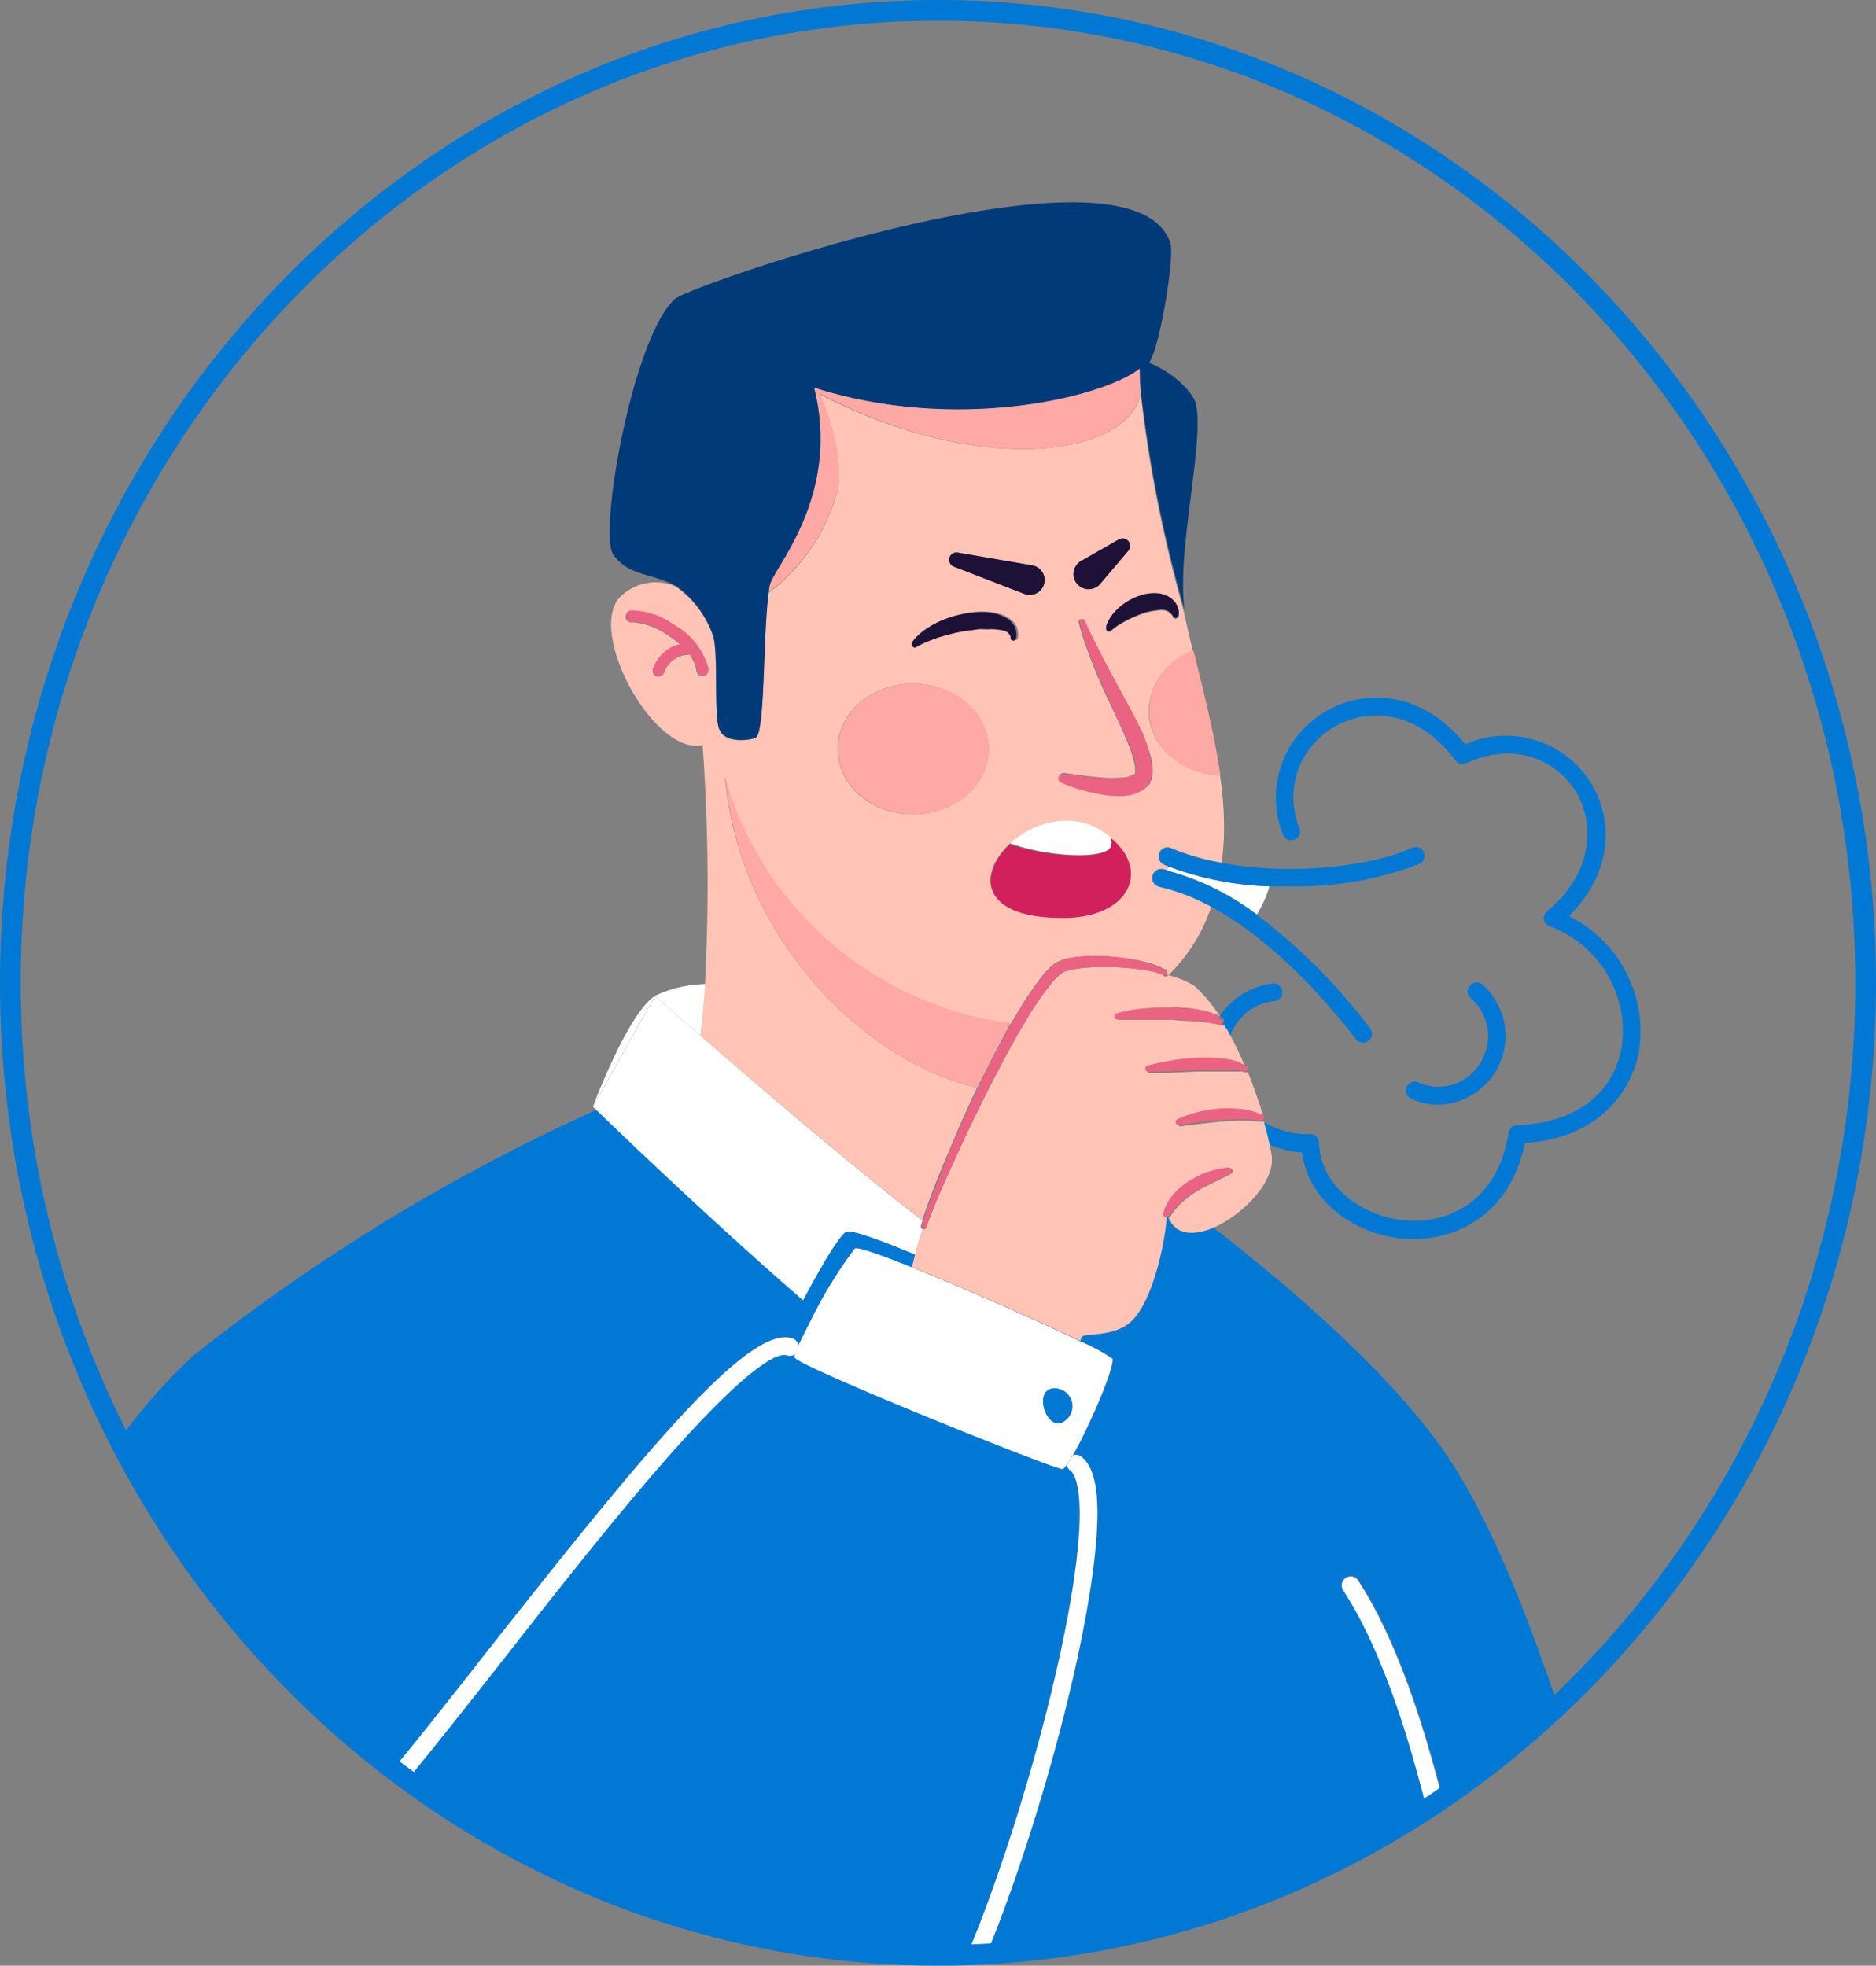 <svg xmlns="http://www.w3.org/2000/svg" width="147.82" height="154.89" viewBox="0 0 147.82 154.89" style=""><rect x="0" y="0" width="147.82" height="154.89" fill="#808080" stroke="none"/><g><title>Corona113_352314644</title><g data-name="Layer 2"><path fill="none" d="M89.79 29.01z"></path><path d="M114.14 114.88c-4-6-11.61-12.79-18.56-18.17-1.55.67-3 .62-3.57-.79h-.08c-.07 1.45-.91 6.2-2.63 8.06-1.35 1.48-3.88 1-4.06 1.39l-.12.31a13.66 13.66 0 0 1 2.56 1.38c.17.73-1.89 5.46-3.12 7.61a.7.7 0 0 1 .61.09c.7.51 1.11 1.54 1.25 3.14.61 7-4 24.73-8.67 36.07a70.28 70.28 0 0 0 34.68-11.4c-1.72-6.91-3.86-13.07-6.58-17.27a.7.7 0 0 1 .21-1 .69.69 0 0 1 1 .21c2.75 4.24 4.9 10.36 6.64 17.22a75.3 75.3 0 0 0 9.07-7.28c-2.69-8.04-5.58-15-8.63-19.57z" fill="#0078d4"></path><path d="M85 118c-.14-1.57-.52-2-.68-2.13a.69.69 0 0 1-.28-.45c-.14.19-.25.31-.33.31-.72 0-20.88-8.12-21.09-8.79a.61.61 0 0 1 .05-.32.71.71 0 0 1-.7.14c-.51-.18-2.36.16-8.65 7.2-4.25 4.77-9.35 11.24-13.84 17-2.74 3.48-5.29 6.72-7.45 9.33a70.44 70.44 0 0 0 41.85 13.8h2.31C80.83 143 85.62 124.8 85 118z" fill="#0078d4"></path><path d="M62.47 105.46a.71.71 0 0 1 .45.58c.23-.52.57-1.22 1-2l-1-.82.42-.79C56 96.13 48.49 88.89 47 87.45c-.82.37-1.63.75-2.41 1.12a149.92 149.92 0 0 0-29.4 18.29 44.68 44.68 0 0 0-5.8 6.6 76 76 0 0 0 21.56 26c2.2-2.64 4.8-6 7.47-9.36 12.31-15.68 20.64-25.85 24.05-24.64z" fill="#0078d4"></path><path d="M106.06 124.33a.7.7 0 0 0-.21 1c2.72 4.2 4.86 10.36 6.58 17.27.41-.26.82-.54 1.23-.81-1.74-6.86-3.89-13-6.64-17.22a.69.69 0 0 0-.96-.24z" fill="#fff"></path><path d="M53.35 114c6.29-7 8.14-7.38 8.65-7.2a.71.71 0 0 0 .7-.14c0-.16.12-.36.22-.6a.71.71 0 0 0-.45-.58c-3.41-1.21-11.74 9-24.06 24.61-2.67 3.41-5.27 6.72-7.47 9.36.37.29.75.57 1.12.84 2.16-2.61 4.71-5.85 7.45-9.33C44 125.22 49.1 118.75 53.35 114z" fill="#fff"></path><path d="M86.42 117.9c-.14-1.6-.55-2.63-1.25-3.14a.7.7 0 0 0-.61-.09c-.19.32-.35.58-.49.77a.69.69 0 0 0 .28.45c.16.12.54.56.68 2.13.59 6.78-4.2 25-8.81 36l1.53-.06c4.65-11.33 9.25-29.1 8.67-36.06z" fill="#fff"></path><path d="M55.6 77.54a9.69 9.69 0 0 0-4 .93l3.6 3.15c.19-1.31.31-2.68.4-4.08z" fill="#fff"></path><path d="M46.72 87.19l4.9-8.72c-2.13 1.31-4.9 8.72-4.9 8.72z" fill="#fff"></path><path d="M72.68 96.16c.06-.22.16-.53.3-.91.28-.82.73-2 1.29-3.36s1.26-3 2-4.64q.34-.75.72-1.53C67.26 83.37 58 73 57.11 61c-.27-.89-.52-1.82-.75-2.78a2.44 2.44 0 0 1-1 .48 151.36 151.36 0 0 1 .19 18.83c-.09 1.4-.21 2.77-.38 4.08 4.36 3.76 11.71 10.05 17.51 14.55z" fill="#ffc4b5"></path><path d="M78.9 82c.27-.5.54-1 .82-1.48A27 27 0 0 1 58 63.57c-.31-.8-.59-1.66-.86-2.56C58 73 67.26 83.37 77 85.72c.61-1.22 1.23-2.46 1.9-3.72z" fill="#ffa9a6"></path><path d="M89.88 31.06c-1.11 5-12.78 6.51-25.29 0 1.41 3.09 1.79 6.37 1.32 7.9a14.76 14.76 0 0 1-5.38 7.78c-.41 3.27-.24 11-1 11.4-.26.16-2 .48-2.71-.36a3.93 3.93 0 0 1-.5.5c.23 1 .48 1.89.75 2.78s.55 1.76.86 2.56a27 27 0 0 0 21.75 17c.22-.37.43-.74.65-1.1A24.21 24.21 0 0 1 82 77.06 6.05 6.05 0 0 1 83 76l.17-.12.17-.1.37-.15a4.94 4.94 0 0 1 .69-.17 13.36 13.36 0 0 1 2.47-.12 19.2 19.2 0 0 1 2.06.2 10 10 0 0 1 1.56.33 4.93 4.93 0 0 1 1 .36l.25.13h.08a.23.23 0 0 1 .1.32l-.06.07.22.07a13.35 13.35 0 0 0 3.37-5.41 16.15 16.15 0 0 0-4.11-1.58.7.7 0 0 1-.53-.83.71.71 0 0 1 .84-.53l.35.09a.21.21 0 0 1 .06-.33l-.35-.13a.7.7 0 1 1 .55-1.29 18.76 18.76 0 0 0 4 1.18c.07-.57.13-1.15.17-1.75a26.77 26.77 0 0 0-.3-5.14c-3.09-.15-5.56-2.33-5.62-5A5.17 5.17 0 0 1 94 51.31c-.28-1.12-.53-2.21-.75-3.24a105.45 105.45 0 0 1-3.37-17.01zm-5 13.4a1.08 1.08 0 0 1 .31-.26l3-1.71a.59.59 0 0 1 .74.89L86.7 46a1.18 1.18 0 0 1-1.8-1.53zm-10-.55a.58.58 0 0 1 .64-.36l5.82 1a1.17 1.17 0 1 1-.4 2.31l-.22-.06-5.51-2.13a.59.59 0 0 1-.33-.76zM72 50.56l.07-.08s.09-.13.18-.23a5.5 5.5 0 0 1 .83-.71 7 7 0 0 1 1.34-.72 7.9 7.9 0 0 1 1.67-.49 6.54 6.54 0 0 1 1.76-.13 4.88 4.88 0 0 1 .85.15 2.92 2.92 0 0 1 .75.32 1.71 1.71 0 0 1 .56.54 1.15 1.15 0 0 1 .2.59 1 1 0 0 1 0 .36v.12a.23.23 0 0 1-.29.15.2.2 0 0 1-.15-.14V50.14a.79.79 0 0 0-.09-.19.85.85 0 0 0-.55-.32 4.69 4.69 0 0 0-1.19-.08h-.73c-.25 0-.51 0-.76.09l-.77.14c-.25 0-.5.11-.74.17s-.47.12-.68.19a6 6 0 0 0-.6.2 9.49 9.49 0 0 0-.88.36l-.25.13-.1.05a.24.24 0 0 1-.32-.1.27.27 0 0 1-.11-.22zm-6 8.55c-.06-2.84 2.56-5.19 5.84-5.24s6 2.22 6.06 5.06-2.56 5.19-5.85 5.24S66.08 62 66 59.11zm18 13.17c-7 .1-6.89-3.52-4.43-5.81 1.75-1.63 4.71-2.58 7.18-1a8.1 8.1 0 0 1 .71.51c3.15 2.52 1.65 6.22-3.46 6.3zm6.72-10.83a.91.91 0 0 1-.09.17v.1a1.94 1.94 0 0 1-.22.25 2.43 2.43 0 0 1-1.06.54 3.35 3.35 0 0 1-1 .13 7.35 7.35 0 0 1-1.62-.14 14.62 14.62 0 0 1-2.26-.6c-.52-.19-.81-.32-.81-.32a.35.35 0 0 1-.18-.46.36.36 0 0 1 .37-.21l.85.11c.53.07 1.3.18 2.19.25a9.31 9.31 0 0 0 1.4 0 2 2 0 0 0 1.08-.27l.07-.08a.64.64 0 0 0 0-.2 2.65 2.65 0 0 0-.08-.69 10.8 10.8 0 0 0-.57-1.65c-.47-1.13-1-2.25-1.51-3.32s-.94-2.08-1.29-3-.6-1.63-.76-2.16-.23-.84-.23-.84a.23.23 0 0 1 .17-.28.23.23 0 0 1 .27.14s.12.29.34.78.55 1.19 1 2 .94 1.78 1.5 2.81 1.16 2.13 1.71 3.29a11.26 11.26 0 0 1 .7 1.85 3.83 3.83 0 0 1 .14 1.11 2 2 0 0 1-.09.69zm2.14-13v.08a.23.23 0 0 1-.27.22.24.24 0 0 1-.18-.1v-.07a1.38 1.38 0 0 0-.31-.32 1 1 0 0 0-.25-.13 1.63 1.63 0 0 0-.69 0 4.85 4.85 0 0 0-1 .2 9.9 9.9 0 0 0-1.84.84 4.93 4.93 0 0 0-.78.56.24.24 0 0 1-.33 0 .23.23 0 0 1-.06-.22v-.09a1.32 1.32 0 0 1 .07-.23 3.56 3.56 0 0 1 .43-.73A4.64 4.64 0 0 1 89.73 47a3.56 3.56 0 0 1 1.42-.22 2.23 2.23 0 0 1 .72.17 1.56 1.56 0 0 1 .58.39 1.38 1.38 0 0 1 .33.48 1.64 1.64 0 0 1 .11.42.81.81 0 0 1-.01.2z" fill="#ffc4b5"></path><path d="M65.91 38.91c.47-1.53.09-4.81-1.32-7.9 12.51 6.56 24.18 5.07 25.29 0-.06-.74-.09-1.43-.09-2-3 2.34-14.57 5.07-25.68 1.51 2.16 8.59-3.25 14.27-3.49 15.57a4.77 4.77 0 0 0-.09.6 14.76 14.76 0 0 0 5.38-7.78z" fill="#ffa9a6"></path><ellipse cx="71.97" cy="59.02" rx="5.95" ry="5.15" fill="#ffa9a6"></ellipse><path d="M90.54 56.1c.06 2.72 2.53 4.9 5.62 5-.46-3.27-1.35-6.69-2.12-9.84a5.17 5.17 0 0 0-3.5 4.84z" fill="#ffa9a6"></path><path d="M75.21 44.67l5.51 2.13.22.06a1.17 1.17 0 1 0 .4-2.31l-5.82-1a.58.58 0 0 0-.31 1.12z" fill="#1d1138"></path><path d="M86.7 46l2.21-2.61a.59.59 0 0 0-.74-.89l-3 1.71a1.08 1.08 0 0 0-.31.26A1.18 1.18 0 0 0 86.7 46z" fill="#1d1138"></path><path d="M90.06 57.81c-.55-1.16-1.15-2.26-1.71-3.29s-1.08-2-1.5-2.81-.77-1.53-1-2-.34-.78-.34-.78a.23.23 0 0 0-.27-.14.23.23 0 0 0-.17.28s.07.3.23.84.42 1.28.76 2.16.79 1.9 1.29 3 1 2.19 1.51 3.32a10.8 10.8 0 0 1 .58 1.61 2.65 2.65 0 0 1 .08.69.64.64 0 0 1 0 .2c-.07.09 0 0-.07.08a2 2 0 0 1-1.14.34 9.31 9.31 0 0 1-1.4 0c-.89-.07-1.66-.18-2.19-.25l-.93-.06a.36.36 0 0 0-.37.21.35.35 0 0 0 .18.46s.29.13.81.32a14.62 14.62 0 0 0 2.26.6 7.35 7.35 0 0 0 1.62.14 3.35 3.35 0 0 0 1-.13 2.43 2.43 0 0 0 1.03-.6 1.94 1.94 0 0 0 .22-.25v-.1a.91.91 0 0 0 .09-.17 2 2 0 0 0 .16-.68 3.83 3.83 0 0 0-.14-1.11 11.26 11.26 0 0 0-.59-1.88z" fill="#eb6383"></path><path d="M56.86 57.73a1.17 1.17 0 0 1-.27-.57c-.32-1.67 0-6-.44-7.18a8 8 0 0 0-2.88-3.74l-.27-.13a4 4 0 0 0-4.1.89c-2.73 2.67 2.6 12.61 6.49 11.71a2.44 2.44 0 0 0 1-.48 3.93 3.93 0 0 0 .47-.5zm-2.52-6.14a2.11 2.11 0 0 0-2 1.38.48.48 0 0 1-.45.33h-.14a.46.46 0 0 1-.3-.58 3 3 0 0 1 2.13-1.94 8.12 8.12 0 0 0-1-.74 5.48 5.48 0 0 0-2.7-1 .48.48 0 0 1-.57-.33.47.47 0 0 1 .33-.57 5.8 5.8 0 0 1 3.4 1.1 5.65 5.65 0 0 1 2.76 3.48.47.47 0 0 1-.37.55h-.09a.45.45 0 0 1-.45-.37 3.2 3.2 0 0 0-.55-1.31z" fill="#ffc4b5"></path><path d="M55.37 53.23h.09a.47.47 0 0 0 .37-.55 5.65 5.65 0 0 0-2.76-3.48 5.8 5.8 0 0 0-3.4-1.1.47.47 0 0 0-.33.57.48.48 0 0 0 .57.33 5.48 5.48 0 0 1 2.7 1 8.12 8.12 0 0 1 1 .74 2.92 2.92 0 0 1 .76-.09.47.47 0 0 1 .45.48.48.48 0 0 1-.46.45 3.2 3.2 0 0 1 .58 1.27.45.45 0 0 0 .43.38z" fill="#eb6383"></path><path d="M54.8 51.14a.47.47 0 0 0-.45-.48 2.92 2.92 0 0 0-.76.09 3 3 0 0 0-2.13 1.94.46.46 0 0 0 .3.58h.14a.48.48 0 0 0 .45-.33 2.11 2.11 0 0 1 2-1.38.48.48 0 0 0 .45-.42z" fill="#eb6383"></path><path d="M56.15 50c.48 1.19.12 5.51.44 7.18a1.17 1.17 0 0 0 .27.57c.7.84 2.45.52 2.71.36.72-.43.55-8.13 1-11.4a4.77 4.77 0 0 1 .09-.6c.24-1.3 5.65-7 3.49-15.57 11.11 3.56 22.68.83 25.68-1.51 0 .62 0 1.31.09 2a105.45 105.45 0 0 0 3.41 17c-.62-4.71 1.56-13 .91-16.17-.18-.86-1.7-2.48-3.7-3.27.85-1.2 2-8.22 1.69-9.39-2.77-8.95-37.89 3.28-39.07 4.37-3.33 3.1-6 18.41-4.85 20.1s2.83 1.45 4.75 2.4l.25.13a8 8 0 0 1 2.84 3.8z" fill="#003a78"></path><path d="M66.7 97.05c.47-.2 3.43 1 5.41 1.81a19.37 19.37 0 0 1 .6-2 .24.24 0 0 1-.15-.28l.12-.4c-5.8-4.5-13.15-10.79-17.46-14.54l-3.6-3.15-4.9 8.72.27.26c1.5 1.44 9 8.68 16.3 15 .85-1.63 2.78-5.14 3.41-5.42z" fill="#fff"></path><path d="M92.78 47.78a1.38 1.38 0 0 0-.33-.48 1.56 1.56 0 0 0-.58-.39 2.23 2.23 0 0 0-.72-.17 3.56 3.56 0 0 0-1.42.22 4.64 4.64 0 0 0-2.06 1.44 3.56 3.56 0 0 0-.43.73 1.32 1.32 0 0 0-.07.23v.09a.23.23 0 0 0 .06.22.24.24 0 0 0 .33 0 4.93 4.93 0 0 1 .78-.56 9.9 9.9 0 0 1 1.84-.84 4.85 4.85 0 0 1 1-.2 1.63 1.63 0 0 1 .69 0 1 1 0 0 1 .25.13 1.38 1.38 0 0 1 .31.32v.07a.24.24 0 0 0 .18.1.23.23 0 0 0 .27-.22v-.08a.81.81 0 0 0 0-.24 1.64 1.64 0 0 0-.1-.37z" fill="#1d1138"></path><path d="M72.29 50.92l.1-.05.25-.13a9.49 9.49 0 0 1 .88-.36 6 6 0 0 1 .6-.2c.21-.07.44-.13.68-.19s.49-.13.74-.17l.77-.14c.25 0 .51-.06.76-.09s.5 0 .73 0a4.69 4.69 0 0 1 1.19.08.85.85 0 0 1 .55.32.79.79 0 0 1 .09.19V50.33a.2.2 0 0 0 .15.14.23.23 0 0 0 .29-.15v-.12a1 1 0 0 0 0-.36 1.15 1.15 0 0 0-.2-.59 1.71 1.71 0 0 0-.56-.54 2.92 2.92 0 0 0-.75-.32 4.88 4.88 0 0 0-.85-.15 6.54 6.54 0 0 0-1.76.13 7.9 7.9 0 0 0-1.67.49 7 7 0 0 0-1.34.72 5.5 5.5 0 0 0-.83.71c-.09.1-.14.18-.18.23l-.07.08a.27.27 0 0 0 0 .26.24.24 0 0 0 .43.06z" fill="#1d1138"></path><path d="M87.48 66a.91.91 0 0 1 0 .84c-.61.91-4.92.73-7.89-.32-2.46 2.29-2.54 5.91 4.43 5.81 5.09-.13 6.59-3.83 3.46-6.33z" fill="#d1205b"></path><path d="M87.48 66.79a.91.91 0 0 0 0-.84 8.1 8.1 0 0 0-.71-.51c-2.47-1.55-5.43-.6-7.18 1 2.97 1.08 7.28 1.26 7.89.35z" fill="#fff"></path><path d="M92.09 68.28a.21.21 0 0 0-.06.33 20.67 20.67 0 0 1 7 3.44 8.75 8.75 0 0 0 1-2.21 24.65 24.65 0 0 1-7.94-1.56z" fill="#fff"></path><path d="M92.29 66.86a.7.7 0 1 0-.55 1.29l.35.13a24.65 24.65 0 0 0 7.91 1.56h1.6a27 27 0 0 0 10.19-1.74.7.7 0 1 0-.58-1.27c-3 1.39-9.38 2.21-14.89 1.17a18.76 18.76 0 0 1-4.03-1.14z" fill="#0078d4"></path><path d="M92 68.61l-.35-.09a.71.71 0 0 0-.84.53.7.7 0 0 0 .53.83 16.15 16.15 0 0 1 4.11 1.58c4.53 2.43 8.56 6.78 11.4 10.43a.67.67 0 0 0 .55.27.76.76 0 0 0 .43-.14.71.71 0 0 0 .12-1 46.22 46.22 0 0 0-9-9A20.67 20.67 0 0 0 92 68.61z" fill="#0078d4"></path><path d="M102.6 90.81c.53 4.14 4.54 6.59 8.25 6.82h.56c3.49 0 7.6-2 8.74-7.56 5.74-.36 8.41-4 9-7.27a10.16 10.16 0 0 0-5.53-10.62c3.55-3.47 3.48-7.71 1.71-10.53a7.9 7.9 0 0 0-9.87-3c-3.6-4.42-8.07-4.23-10.86-2.67a7.85 7.85 0 0 0-3.51 9.78.7.7 0 0 0 .91.39.69.69 0 0 0 .39-.9 6.38 6.38 0 0 1 2.89-8.05c2.39-1.34 6.29-1.42 9.4 2.72a.7.7 0 0 0 .85.22c3.88-1.78 7.13-.18 8.62 2.21s1.48 6.39-2.24 9.45a.72.72 0 0 0-.25.65.71.71 0 0 0 .44.54 8.79 8.79 0 0 1 5.68 9.53c-.67 3.73-3.74 6-8.23 6.14a.71.71 0 0 0-.68.59c-.87 5.42-4.68 7.13-7.94 6.93s-6.86-2.43-7-6.15a.74.74 0 0 0-.22-.49.7.7 0 0 0-.5-.18 6.33 6.33 0 0 1-3.68-1c.19.7.34 1.31.44 1.8a7.79 7.79 0 0 0 2.63.65z" fill="#0078d4"></path><path d="M96.35 80.62c.2.34.4.69.58 1a4.21 4.21 0 0 1 3.54-2.75.69.69 0 0 0 .57-.8.7.7 0 0 0-.8-.57 5.88 5.88 0 0 0-4.13 2.57 2.41 2.41 0 0 1 .24.15.24.24 0 0 1 0 .4z" fill="#0078d4"></path><path d="M111.77 85.3a.69.69 0 0 0-.93.33.7.7 0 0 0 .34.93 5 5 0 0 0 2.16.49 5.42 5.42 0 0 0 3.51-9.43.7.7 0 0 0-1 1 3.94 3.94 0 0 1 .68 5.29 3.83 3.83 0 0 1-4.76 1.39z" fill="#0078d4"></path><path d="M67.36 98.38c.21-.14 2 .51 4.5 1.49.08-.34.16-.68.25-1-2-.84-4.94-2-5.41-1.81-.63.28-2.56 3.79-3.41 5.39l-.42.79 1 .82a34.67 34.67 0 0 1 3.49-5.68z" fill="#0078d4"></path><path d="M91.63 76.82s-.12-.06-.31-.12a5.74 5.74 0 0 0-.92-.23 20.38 20.38 0 0 0-3.49-.27 14.26 14.26 0 0 0-2.3.17 5.09 5.09 0 0 0-.56.14l-.23.09-.12.08-.1.06a5.77 5.77 0 0 0-.87.9 22.5 22.5 0 0 0-1.59 2.29c-.51.81-1 1.67-1.47 2.53-.94 1.72-1.84 3.47-2.65 5.13s-1.53 3.22-2.14 4.57-1.09 2.47-1.41 3.27-.47 1.26-.47 1.26a.23.23 0 0 1-.29.15 19.37 19.37 0 0 0-.6 2c-.09.33-.17.67-.25 1 4.08 1.64 9.94 4.22 13.26 5.81l.12-.31c.18-.34 2.71.09 4.06-1.39 1.72-1.86 2.56-6.61 2.63-8.06a.15.15 0 0 1-.11 0 .23.23 0 0 1-.09-.26l.09-.26a1.5 1.5 0 0 1 .12-.29l.2-.39.29-.42a5 5 0 0 1 .38-.42 5.51 5.51 0 0 1 1-.77 7.3 7.3 0 0 1 1.07-.56 6.16 6.16 0 0 1 1-.32 6 6 0 0 1 1-.16.24.24 0 0 1 .25.22.27.27 0 0 1-.11.22l-.24.13-.63.31-.87.43c-.16.07-.31.16-.47.24s-.32.17-.48.27-.31.19-.45.3-.28.21-.42.31a6.93 6.93 0 0 0-.67.63l-.23.27a3 3 0 0 0-.18.25l-.15.22a.31.31 0 0 1-.14.09c.54 1.41 2 1.46 3.57.79 2.24-1 4.62-3.42 4.57-5.43a7.15 7.15 0 0 0-.17-1c-.1-.49-.25-1.1-.44-1.8v-.11a.2.2 0 0 1-.13 0h-.26l-.71-.07a17.55 17.55 0 0 0-2.22.07c-.82.06-1.64.17-2.25.24l-1 .13a.23.23 0 0 1-.26-.2.24.24 0 0 1 .12-.24 7.67 7.67 0 0 1 1-.39 10.67 10.67 0 0 1 2.33-.46 11 11 0 0 1 1.28 0 6.15 6.15 0 0 1 1.13.16 4.52 4.52 0 0 1 .77.26h.1c-.31-1-.71-2.2-1.19-3.39a.26.26 0 0 1-.15 0h-.14l-.19-.06H94.46l-2.63.12h-1.21a.22.22 0 0 1-.24-.22.23.23 0 0 1 .16-.24s.47-.14 1.19-.29a18.2 18.2 0 0 1 2.68-.34 14.11 14.11 0 0 1 1.45 0l.67.05.61.1a3.53 3.53 0 0 1 .91.32 23.19 23.19 0 0 0-1-2.14c-.18-.35-.38-.7-.58-1a.22.22 0 0 1-.19 0h-.05a1.9 1.9 0 0 1-.31-.09l-.37-.07-.5-.07c-.18 0-.38 0-.59-.06l-.68-.05c-.47 0-1-.06-1.48-.09h-4.05a.23.23 0 0 1-.25-.21.24.24 0 0 1 .15-.25l.34-.11c.23-.06.56-.13 1-.2a17.55 17.55 0 0 1 2.87-.18h.79c.26 0 .51 0 .76.07a9.11 9.11 0 0 1 1.34.26l.53.18.35.16a13 13 0 0 0-2-2.38 6.82 6.82 0 0 0-1.86-.8l-.22-.07a.24.24 0 0 1-.42-.01z" fill="#ffc4b5"></path><path d="M71.86 99.87c-2.47-1-4.29-1.63-4.5-1.49a34.67 34.67 0 0 0-3.47 5.67c-.4.77-.74 1.47-1 2-.1.24-.17.44-.22.6a.61.61 0 0 0-.05.32c.21.67 20.37 8.79 21.09 8.79.08 0 .19-.12.33-.31s.3-.45.49-.77c1.23-2.15 3.29-6.88 3.12-7.61a13.66 13.66 0 0 0-2.56-1.38c-3.29-1.6-9.15-4.18-13.23-5.82zM83 109.4a1.41 1.41 0 0 1 .77 2.65c-1.32.7-2.37-2.51-.77-2.65z" fill="#fff"></path><path d="M83.74 112.05a1.41 1.41 0 0 0-.74-2.65c-1.6.14-.55 3.35.74 2.65z" fill="#0078d4"></path><path d="M92.3 95.61a3 3 0 0 1 .18-.25l.23-.27a6.93 6.93 0 0 1 .67-.63c.14-.1.27-.22.42-.31s.3-.2.45-.3.32-.18.48-.27.31-.17.47-.24l.87-.43.63-.31.24-.13a.27.27 0 0 0 .11-.22.24.24 0 0 0-.25-.25 6 6 0 0 0-1 .16 6.16 6.16 0 0 0-1 .32 7.3 7.3 0 0 0-1.07.56 5.51 5.51 0 0 0-1 .77 5 5 0 0 0-.38.42l-.29.42-.2.39a1.5 1.5 0 0 0-.12.29l-.09.26a.23.23 0 0 0 .09.26.15.15 0 0 0 .11 0H92a.31.31 0 0 0 .14-.09z" fill="#eb6383"></path><path d="M95.05 79.71a9.11 9.11 0 0 0-1.34-.26c-.25 0-.5 0-.76-.07s-.52 0-.79 0a17.55 17.55 0 0 0-2.87.18c-.39.07-.72.14-1 .2l-.34.11a.24.24 0 0 0-.15.25.23.23 0 0 0 .25.21h4.05c.51 0 1 0 1.48.09l.68.05c.21 0 .41 0 .59.06l.5.07.37.07a1.9 1.9 0 0 0 .31.09h.05a.22.22 0 0 0 .19 0 .24.24 0 0 0 0-.33 2.41 2.41 0 0 0-.24-.15l-.03-.2-.35-.16z" fill="#eb6383"></path><path d="M73 96.69s.14-.46.46-1.26.8-1.93 1.41-3.27 1.33-2.92 2.13-4.57 1.71-3.41 2.65-5.13c.47-.86 1-1.72 1.47-2.53a22.5 22.5 0 0 1 1.59-2.29 5.77 5.77 0 0 1 .87-.9l.1-.06.12-.08.23-.09a5.09 5.09 0 0 1 .56-.14 14.26 14.26 0 0 1 2.3-.17 20.38 20.38 0 0 1 3.49.27 5.74 5.74 0 0 1 .92.23c.19.06.32.13.31.12a.24.24 0 0 0 .26 0l.06-.07a.23.23 0 0 0-.1-.32h-.08l-.25-.13a4.93 4.93 0 0 0-1-.36 10 10 0 0 0-1.5-.4 19.2 19.2 0 0 0-2.06-.2 13.36 13.36 0 0 0-2.47.12 4.94 4.94 0 0 0-.69.17l-.37.15-.17.1-.17.12a6.05 6.05 0 0 0-1 1.06 24.21 24.21 0 0 0-1.65 2.4c-.22.36-.43.73-.65 1.1s-.55 1-.82 1.48a70.8 70.8 0 0 0-1.87 3.68q-.37.78-.72 1.53c-.78 1.68-1.48 3.27-2 4.64s-1 2.54-1.29 3.36c-.14.38-.24.69-.3.91l-.12.4a.24.24 0 0 0 .15.28.23.23 0 0 0 .2-.15z" fill="#eb6383"></path><path d="M97 83.5l-.61-.1-.67-.05a14.11 14.11 0 0 0-1.45 0 18.2 18.2 0 0 0-2.68.34c-.72.15-1.19.29-1.19.29a.23.23 0 0 0-.16.24.22.22 0 0 0 .24.22h1.21l2.63-.12c1 0 1.9-.06 2.59 0h.8l.19.06h.14a.26.26 0 0 0 .15 0s.07 0 .09-.07a.22.22 0 0 0 0-.31h-.14a1.31 1.31 0 0 0-.23-.15 3.53 3.53 0 0 0-.91-.35z" fill="#eb6383"></path><path d="M98.49 87.51a6.15 6.15 0 0 0-1.13-.16 11 11 0 0 0-1.28 0 10.67 10.67 0 0 0-2.33.46 7.67 7.67 0 0 0-1 .39.24.24 0 0 0-.12.24.23.23 0 0 0 .26.2l1-.13c.61-.07 1.43-.18 2.25-.24a17.55 17.55 0 0 1 2.22-.07l.71.07h.26a.2.2 0 0 0 .13 0 .19.19 0 0 0 .11-.09.23.23 0 0 0-.08-.32l-.18-.11h-.1a4.52 4.52 0 0 0-.72-.24z" fill="#eb6383"></path><path d="M73.91 154.89C33.16 154.89 0 120.14 0 77.44S33.16 0 73.91 0s73.91 34.74 73.91 77.44-33.15 77.44-73.91 77.45zm0-153.26c-39.86 0-72.28 34-72.28 75.81s32.42 75.82 72.28 75.82 72.28-34 72.28-75.82S113.77 1.63 73.91 1.63z" fill="#0078d4"></path></g></g></svg>